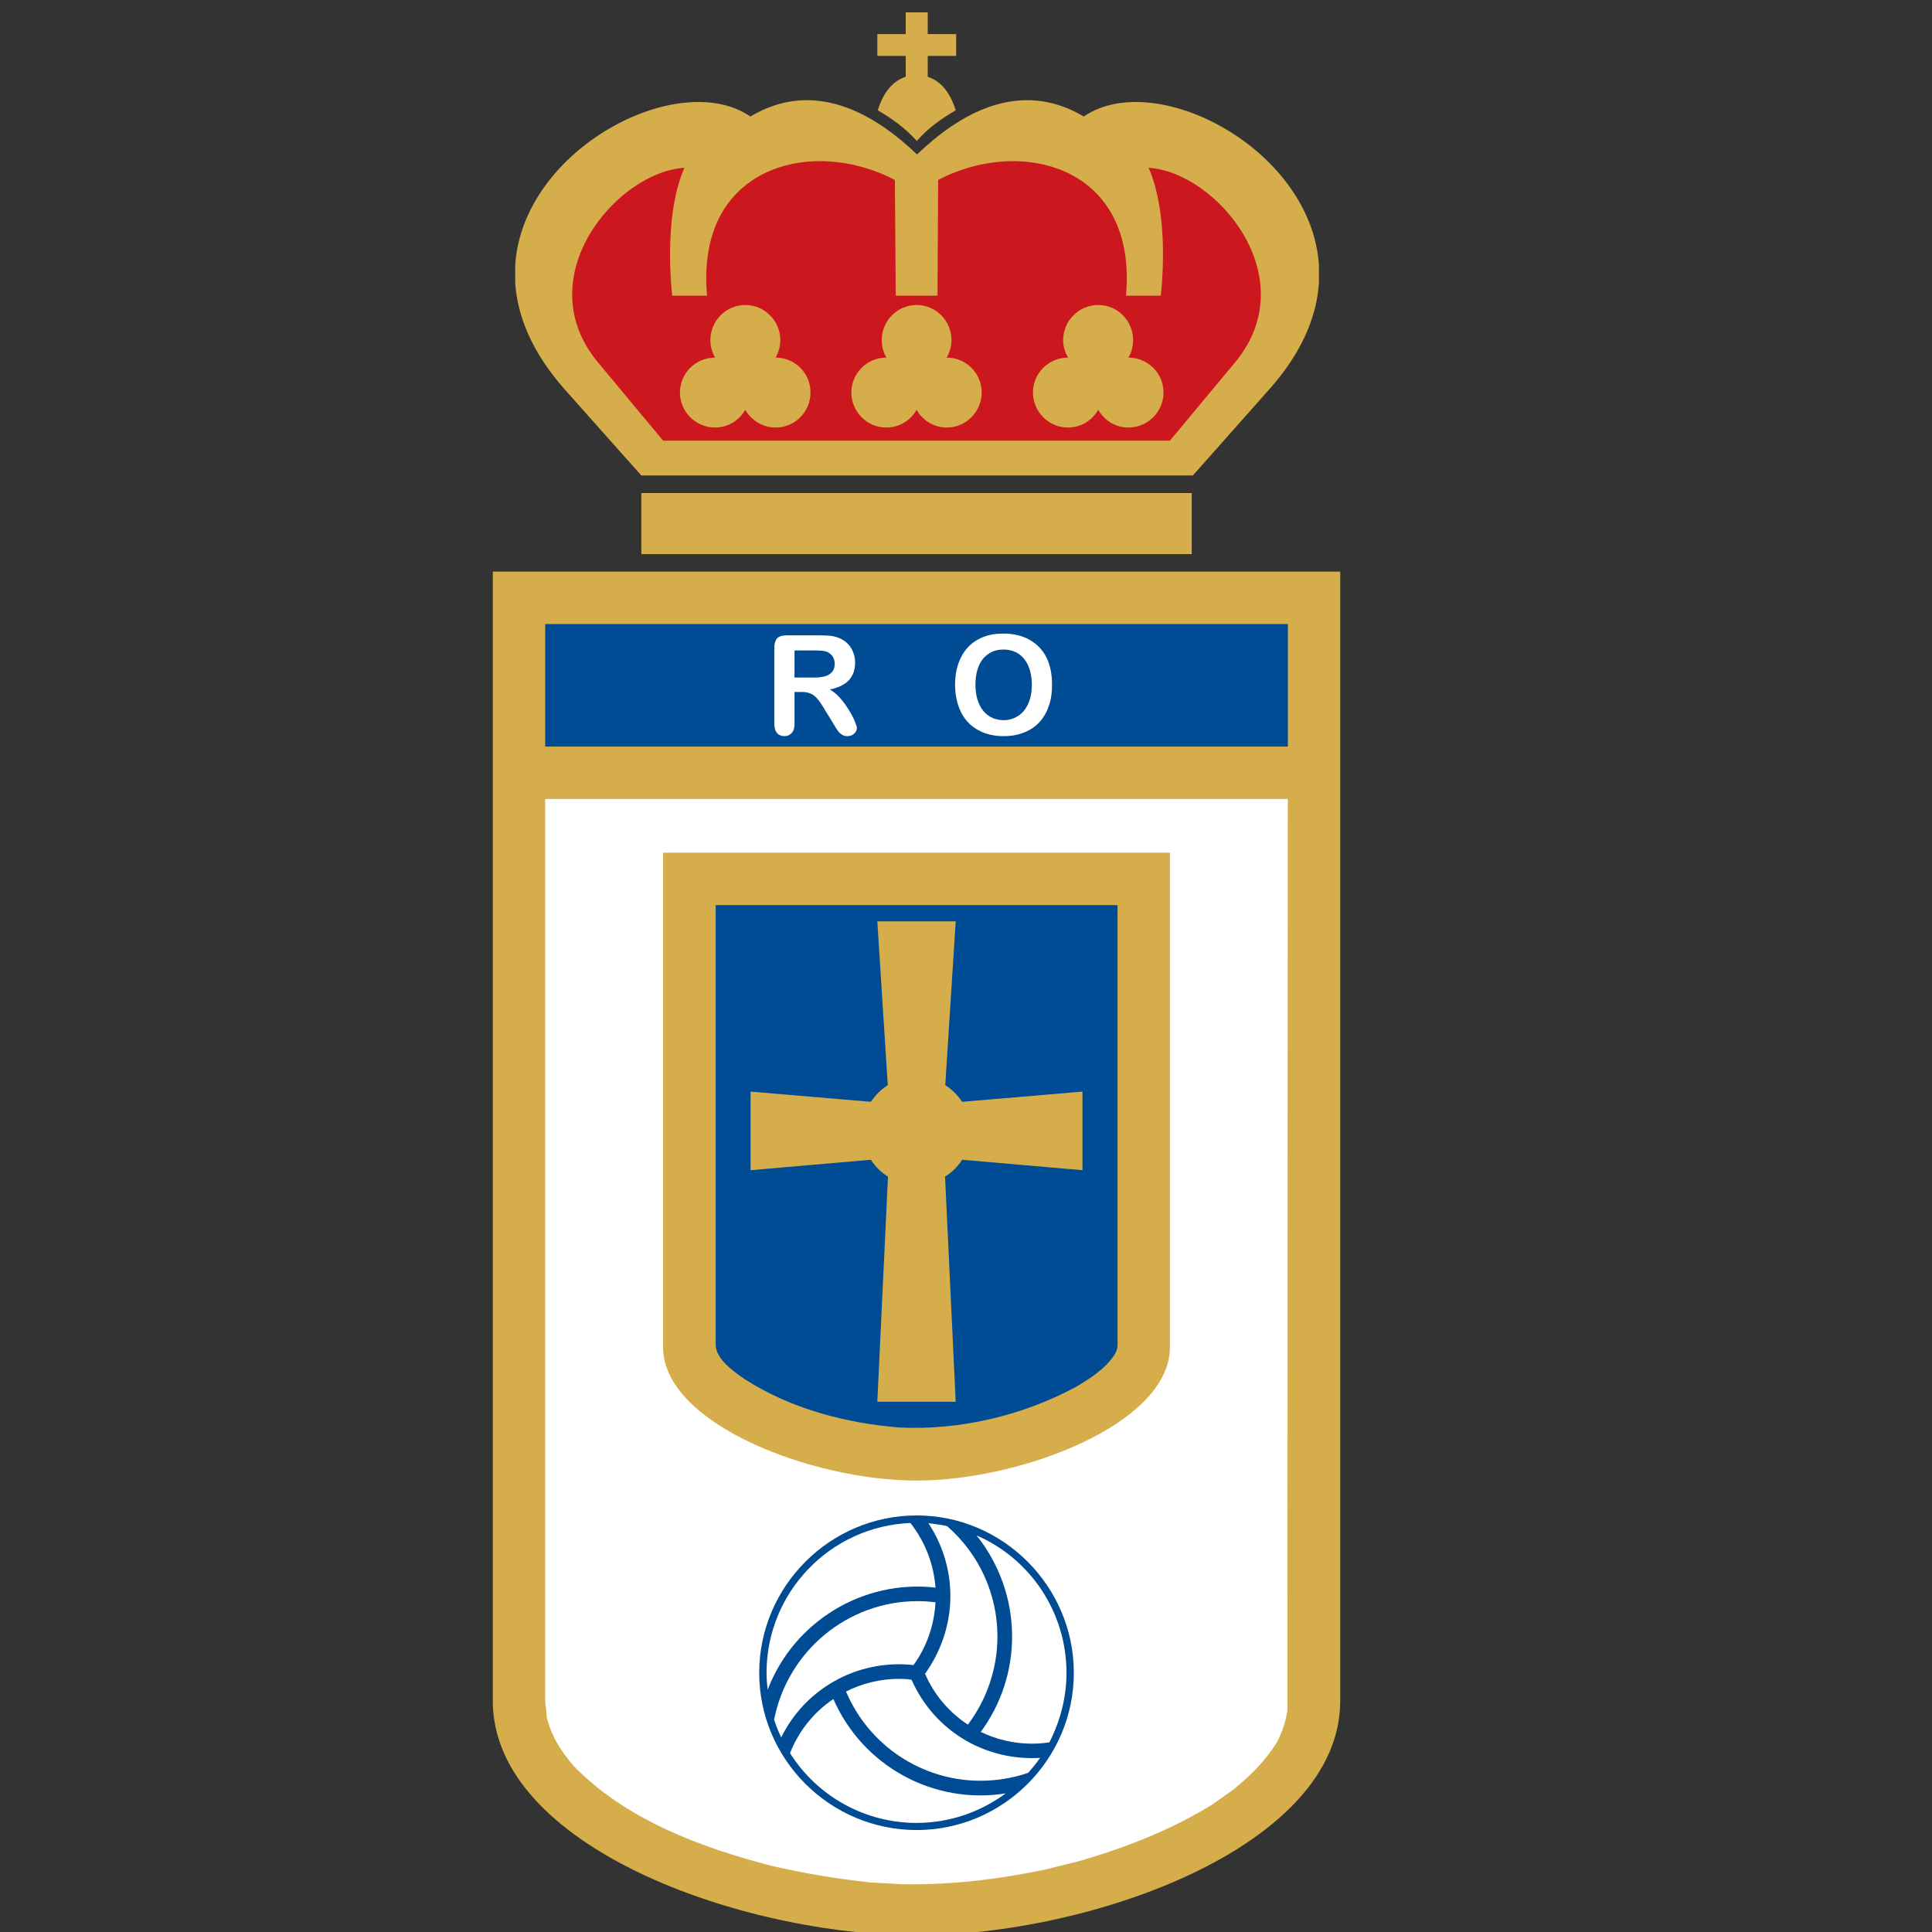 <?xml version="1.0" encoding="iso-8859-1"?>
<!-- Generator: Adobe Illustrator 24.0.1, SVG Export Plug-In . SVG Version: 6.00 Build 0)  -->
<svg version="1.1" id="Layer_1" xmlns="http://www.w3.org/2000/svg" xmlns:xlink="http://www.w3.org/1999/xlink" x="0px" y="0px"
	 viewBox="0 0 600 600" style="enable-background:new 0 0 600 600;" xml:space="preserve">
<rect x="0" y="0" width="600" height="600" fill="#333333" stroke="none"/>
<path style="fill:#D6AD4B;" d="M153.041,177.527v350.678c0,45.301,77.362,72.811,131.624,72.811
	c54.194,0,131.557-27.51,131.557-72.811V177.527H153.041z"/>
<path style="fill:#FFFFFF;" d="M169.313,528.343l0.553,5.239c1.585,6,4.205,9.999,8.204,14.756
	c16.204,16.755,39.301,25.304,61.435,31.096c10.272,2.346,20.34,4.069,30.821,5.172l9.651,0.552
	c15.238,0.276,29.648-1.451,44.611-4.551l10.273-2.551c14.618-4.207,28.063-9.447,41.094-17.307l6.962-4.896
	c5.586-4.551,9.999-8.894,13.791-15.03c1.587-3.31,2.551-6,3.104-9.584l0.116-283.108H169.313V528.343z"/>
<rect x="199.17" y="153.119" style="fill:#D6AD4B;" width="170.926" height="18.961"/>
<rect x="169.313" y="193.799" style="fill:#004C94;" width="230.639" height="38.06"/>
<g>
	<path style="fill:#D6AD4B;" d="M205.927,264.817v153.551c0,23.788,46.196,41.438,78.739,41.438
		c32.477,0,78.673-17.651,78.673-41.438V264.817H205.927z"/>
	<path style="fill:#004C94;" d="M222.268,417.885c0.206,4.343,5.861,8.274,9.102,10.48c14.134,9.101,31.371,13.653,48.058,14.962
		c18.548,0.897,37.991-3.653,54.471-12.48c4.551-2.688,9.308-5.652,12.272-10.203c0.553-1.034,0.828-1.586,0.896-2.759V281.088
		H222.268V417.885z"/>
	<path style="fill:#D6AD4B;" d="M298.801,360.174c-1.379,2.138-3.172,3.93-5.309,5.24l3.309,69.915h-24.34l3.31-69.915
		c-2.136-1.31-3.93-3.102-5.308-5.24l-37.372,3.24v-24.406l37.372,3.17c1.378-2.068,3.172-3.861,5.24-5.172l-3.242-50.884h24.34
		l-3.24,50.884c2.067,1.31,3.86,3.103,5.239,5.172l37.371-3.17v24.406L298.801,360.174z"/>
</g>
<path style="fill:#FFFFFF;" d="M265.43,223.93c-0.413-1.034-1.034-2.206-1.86-3.516c-0.759-1.242-1.656-2.484-2.69-3.655
	c-0.966-1.104-2.068-1.999-3.172-2.619c2.621-0.553,4.62-1.519,5.931-2.898c1.241-1.379,1.93-3.17,1.93-5.517
	c0-1.102-0.207-2.136-0.619-3.17c-0.347-0.966-0.898-1.862-1.657-2.621c-0.758-0.758-1.586-1.309-2.55-1.723
	c-0.829-0.345-1.725-0.62-2.69-0.76c-1.032-0.068-2.206-0.136-3.585-0.136h-1.449h-8.686c-1.379,0-2.345,0.276-2.966,0.896
	c-0.551,0.621-0.896,1.586-0.896,2.895v23.719c0,1.242,0.275,2.138,0.828,2.828c0.551,0.621,1.309,0.965,2.343,0.965
	c0.897,0,1.655-0.344,2.206-0.965c0.621-0.622,0.896-1.586,0.896-2.828v-9.93h2.138c1.104,0,2.07,0.14,2.758,0.484
	c0.484,0.139,0.896,0.415,1.378,0.827c0.277,0.208,0.554,0.483,0.76,0.759c0.759,0.828,1.517,1.999,2.414,3.517l2.551,4.137
	c0.552,0.965,1.034,1.725,1.379,2.206c0.345,0.551,0.758,0.966,1.241,1.24c0.414,0.346,1.034,0.552,1.723,0.552
	c0.621,0,1.104-0.138,1.585-0.344c0.416-0.275,0.759-0.551,1.036-0.966c0.275-0.413,0.413-0.828,0.413-1.241
	C266.119,225.723,265.843,224.965,265.43,223.93z M256.051,210.071c-0.826,0.206-1.861,0.345-3.034,0.345c-0.274,0-0.482,0-0.688,0
	h-5.586v-8.411h5.724c0.207,0,0.344,0,0.55,0c1.865,0,3.104,0.137,3.793,0.412c0.759,0.346,1.31,0.828,1.792,1.449
	c0.415,0.691,0.623,1.449,0.623,2.277c0,1.103-0.276,1.93-0.827,2.55C257.917,209.312,257.087,209.794,256.051,210.071z"/>
<path style="fill:#FFFFFF;" d="M325.002,204.21c-1.171-2.343-2.965-4.205-5.24-5.516c-2.208-1.242-4.964-1.93-8.066-1.93
	c-0.07,0-0.07,0-0.138,0c-2.345,0-4.413,0.344-6.275,1.103c-1.863,0.759-3.448,1.792-4.689,3.172
	c-1.311,1.378-2.276,3.102-2.966,5.034c-0.688,2-1.034,4.136-1.034,6.549c0,2.274,0.346,4.413,0.966,6.413
	c0.689,1.999,1.655,3.723,2.896,5.103c1.31,1.447,2.896,2.482,4.758,3.309c1.93,0.758,4.066,1.172,6.481,1.172
	c2.413,0,4.549-0.414,6.412-1.172c1.929-0.757,3.516-1.862,4.756-3.24c1.311-1.449,2.276-3.172,2.897-5.102
	c0.689-1.932,0.965-4.069,0.965-6.483C326.727,209.451,326.173,206.624,325.002,204.21z M319.211,218.758
	c-0.76,1.656-1.862,2.897-3.172,3.655c-1.309,0.828-2.756,1.243-4.343,1.243h-0.07c-1.242,0-2.345-0.277-3.378-0.69
	c-1.103-0.483-2-1.174-2.827-2.138c-0.756-0.896-1.379-2.069-1.86-3.517c-0.415-1.379-0.623-2.966-0.623-4.689
	c0-1.792,0.208-3.31,0.623-4.688c0.481-1.448,1.033-2.55,1.79-3.448c0.829-0.896,1.725-1.586,2.76-2.07
	c1.034-0.481,2.205-0.688,3.447-0.688c0.068,0,0.068,0,0.138,0c1.654,0,3.17,0.413,4.549,1.241c1.31,0.896,2.345,2.138,3.104,3.793
	c0.688,1.656,1.102,3.585,1.102,5.86C320.451,215.036,320.037,217.104,319.211,218.758z"/>
<path style="fill:#D6AD4B;" d="M284.804,47.971c-12.685-12.136-31.509-23.858-51.779-11.791
	c-22.065-15.169-70.673,9.929-73.019,46.126v5.585c0.69,10.411,5.24,21.512,15.169,32.82l23.995,26.96h171.27l23.928-26.96
	c9.996-11.308,14.547-22.41,15.238-32.82v-5.585c-2.415-36.197-50.955-61.296-73.019-46.126
	c-20.203-11.996-38.958-0.483-51.575,11.583C284.942,47.833,284.874,47.901,284.804,47.971z"/>
<path style="fill:#CC171E;" d="M356.72,52.107c4.481,10.204,5.24,25.511,3.79,39.716h-10.823
	c3.653-40.543-32.958-49.37-58.331-35.924l-0.208,35.924h-6.482h-6.479l-0.275-35.924c-25.376-13.446-61.988-4.619-58.334,35.924
	h-10.825c-1.447-14.205-0.689-29.511,3.793-39.716c-21.031,1.309-48.816,34.131-26.753,60.537l20.134,24.201h78.739h78.673
	l20.132-24.201C405.536,86.238,377.749,53.416,356.72,52.107z"/>
<g>
	<path style="fill:#004C94;" d="M333.484,519.518c0-26.891-21.998-48.887-48.818-48.887c-26.889,0-48.885,21.996-48.885,48.887
		c0,26.889,21.996,48.816,48.885,48.816C311.487,568.334,333.484,546.407,333.484,519.518z"/>
	<path style="fill:#FFFFFF;" d="M290.528,497.591c-1.794-0.207-3.585-0.345-5.517-0.345c-21.72,0-40.404,15.445-44.611,36.819
		c0.621,1.932,1.381,3.725,2.207,5.517c3.585-7.309,9.24-13.307,16.204-17.306c7.515-4.343,16.273-6.138,24.891-5.172
		c4.137-5.722,6.48-12.547,6.826-19.583V497.591z"/>
	<path style="fill:#FFFFFF;" d="M262.74,525.31c7.102,16.821,23.581,27.718,41.784,27.718c5.032,0,10.067-0.827,14.825-2.483
		c1.309-1.517,2.551-3.034,3.653-4.62c-8.066,0.482-16.065-1.378-23.027-5.377c-7.517-4.343-13.378-10.964-16.894-18.893
		c-1.242-0.207-2.552-0.277-3.861-0.277C273.498,521.378,267.844,522.759,262.74,525.31L262.74,525.31z"/>
	<path style="fill:#FFFFFF;" d="M300.594,535.583c5.928-7.862,9.17-17.515,9.17-27.373c0-13.17-5.723-25.65-15.651-34.269
		c-1.931-0.413-3.861-0.689-5.791-0.895c4.481,6.757,6.825,14.618,6.825,22.616c0,8.687-2.826,17.098-7.861,24.132
		c2.759,6.482,7.447,11.998,13.376,15.858L300.594,535.583z"/>
	<path style="fill:#FFFFFF;" d="M282.736,472.975c-24.959,1.034-44.679,21.582-44.679,46.542c0,1.724,0.138,3.516,0.345,5.24
		c8.137-21.236,29.648-34.269,52.127-31.717C289.977,485.732,287.287,478.767,282.736,472.975L282.736,472.975z"/>
	<path style="fill:#FFFFFF;" d="M245.365,544.477c8.55,13.515,23.375,21.65,39.301,21.65c9.929,0,19.65-3.242,27.649-9.17
		c-22.408,3.585-44.402-8.482-53.504-29.305c-6.068,4.07-10.757,9.93-13.446,16.756V544.477z"/>
	<path style="fill:#FFFFFF;" d="M325.898,541.099c3.449-6.758,5.31-14.134,5.31-21.581c0-18.547-10.963-35.302-27.925-42.681
		c7.101,8.896,11.032,19.926,11.032,31.373c0,10.687-3.377,21.028-9.723,29.647c4.964,2.414,10.412,3.655,15.858,3.655
		C322.313,541.512,324.105,541.375,325.898,541.099z"/>
</g>
<path style="fill:#D6AD4B;" d="M284.736,43.763c-3.724-4.068-7.653-6.894-12.134-9.513c1.239-4.138,3.791-8.825,8.685-10.412v-6.481
	h-8.825v-6.758h8.825V3.843h6.827v6.756h8.827v6.758h-8.827v6.481c4.896,1.587,7.448,6.274,8.688,10.412
	C292.322,36.869,288.322,39.696,284.736,43.763z"/>
<path style="fill:#D6AD4B;" d="M293.976,111.059c0.966-1.655,1.517-3.446,1.517-5.446c0-5.998-4.896-10.895-10.826-10.895
	c-5.997,0-10.825,4.897-10.825,10.895c0,2,0.482,3.792,1.45,5.446c0,0,0,0-0.07,0c-5.928,0-10.825,4.827-10.825,10.826
	c0,6,4.896,10.893,10.825,10.893c4.069,0,7.585-2.205,9.445-5.515c1.862,3.31,5.311,5.515,9.378,5.515
	c5.932,0,10.825-4.894,10.825-10.893c0-5.998-4.894-10.826-10.825-10.826C293.976,111.059,293.976,111.059,293.976,111.059z"/>
<path style="fill:#D6AD4B;" d="M350.445,111.059c0.964-1.655,1.447-3.446,1.447-5.446c0-5.998-4.827-10.895-10.823-10.895
	c-6,0-10.896,4.897-10.896,10.895c0,2,0.552,3.792,1.517,5.446h-0.069c-5.929,0-10.823,4.827-10.823,10.826
	c0,6,4.894,10.893,10.823,10.893c4.069,0,7.583-2.205,9.448-5.515c1.86,3.31,5.376,5.515,9.376,5.515
	c5.998,0,10.894-4.894,10.894-10.893C361.339,115.886,356.443,111.059,350.445,111.059L350.445,111.059z"/>
<path style="fill:#D6AD4B;" d="M240.883,111.059c0.898-1.655,1.449-3.446,1.449-5.446c0-5.998-4.896-10.895-10.895-10.895
	c-5.93,0-10.826,4.897-10.826,10.895c0,2,0.553,3.792,1.447,5.446l0,0c-5.997,0-10.893,4.827-10.893,10.826
	c0,6,4.896,10.893,10.893,10.893c4.001,0,7.517-2.205,9.378-5.515c1.93,3.31,5.446,5.515,9.446,5.515
	c5.999,0,10.826-4.894,10.826-10.893C251.709,115.886,246.883,111.059,240.883,111.059L240.883,111.059z"/>
<path style="fill:#D6AD4B;" d="M228.197,116.438L228.197,116.438L228.197,116.438c0,0.067,0,0.067,0,0.067
	S228.197,116.506,228.197,116.438z"/>
</svg>
